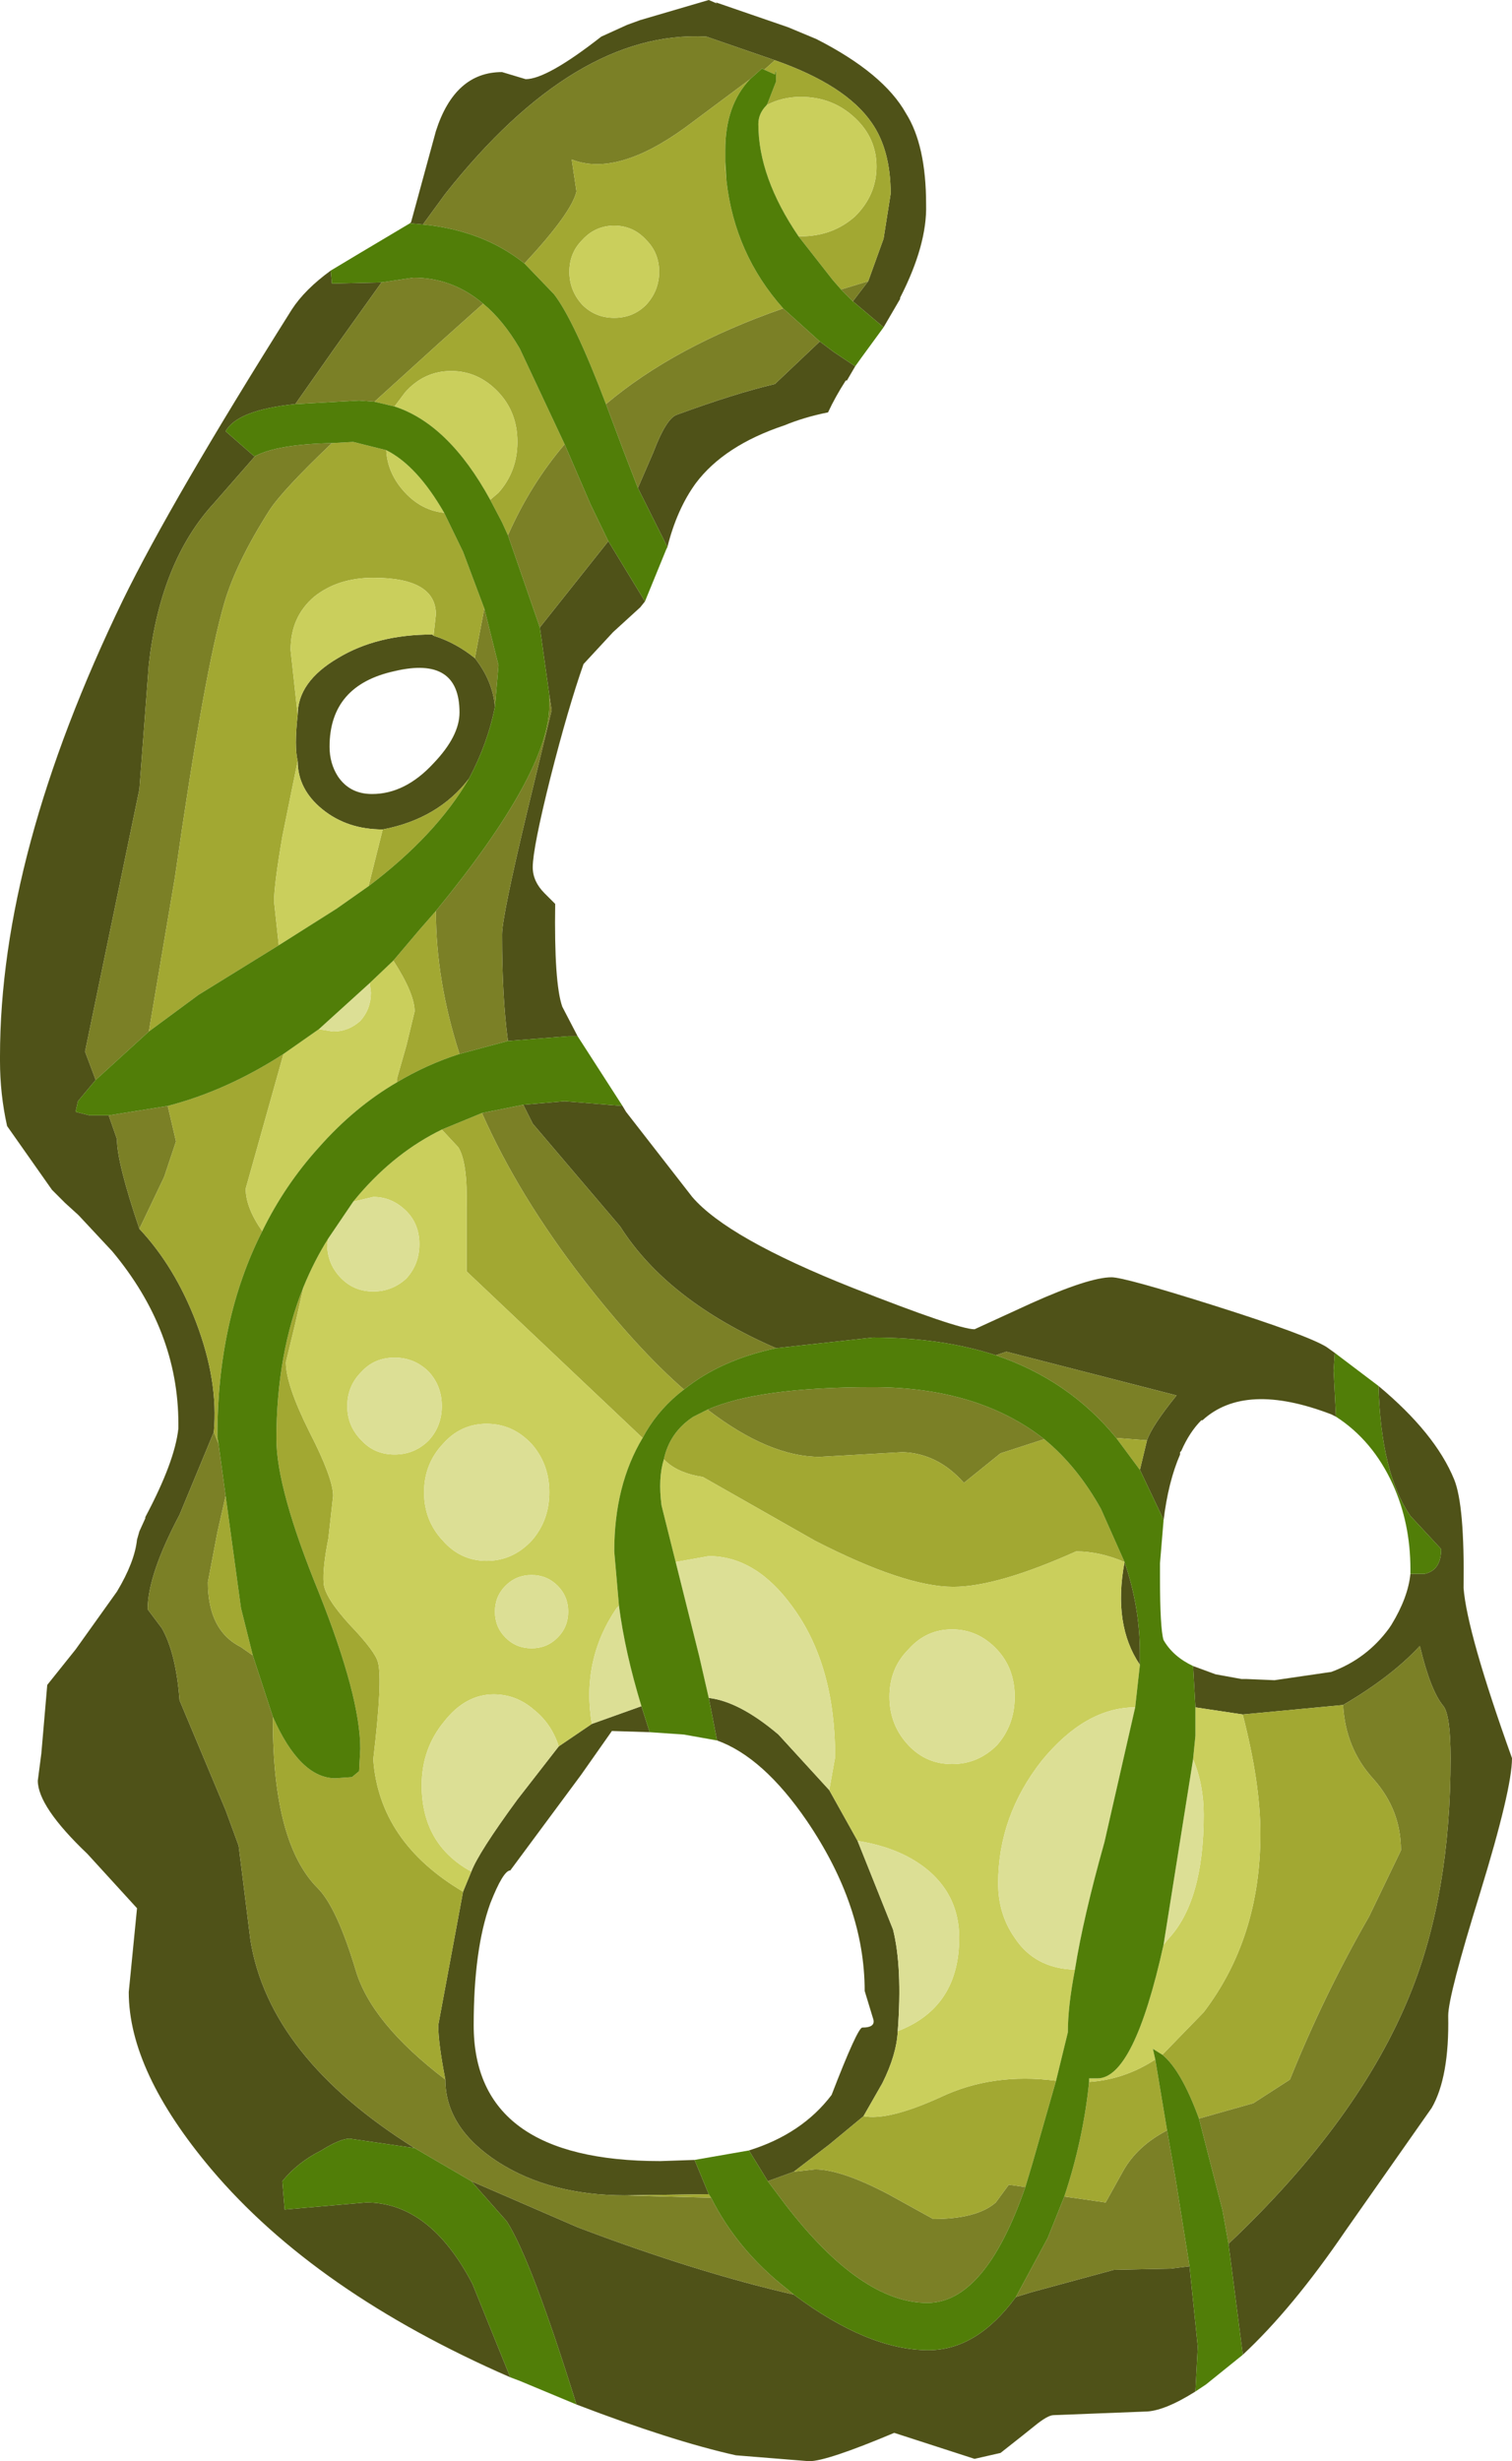 <?xml version="1.0" encoding="UTF-8" standalone="no"?>
<svg xmlns:ffdec="https://www.free-decompiler.com/flash" xmlns:xlink="http://www.w3.org/1999/xlink" ffdec:objectType="shape" height="104.15px" width="64.0px" xmlns="http://www.w3.org/2000/svg">
  <g transform="matrix(1.0, 0.0, 0.0, 1.0, -1.55, -2.65)">
    <path d="M18.9 12.1 L18.95 12.05 20.0 8.2 Q20.8 5.7 22.8 5.7 L23.8 6.0 Q24.7 6.0 27.0 4.2 L28.1 3.7 28.65 3.5 31.55 2.65 31.9 2.8 31.85 2.75 34.9 3.8 36.1 4.3 Q38.95 5.75 39.9 7.45 40.75 8.8 40.75 11.3 40.8 13.0 39.65 15.25 L39.65 15.3 38.95 16.5 37.65 15.4 38.3 14.55 38.95 12.75 39.25 10.85 Q39.25 9.0 38.45 7.85 37.35 6.25 34.35 5.2 L31.45 4.2 Q25.9 3.9 20.4 10.85 L19.45 12.15 18.9 12.1 M37.75 18.15 L37.4 18.75 37.35 18.75 Q36.9 19.45 36.6 20.1 35.6 20.3 34.75 20.65 32.2 21.5 31.0 23.1 30.2 24.2 29.8 25.8 L28.55 23.3 29.2 21.8 Q29.75 20.35 30.2 20.2 32.65 19.3 34.35 18.9 L36.25 17.1 36.85 17.55 37.75 18.15 M28.85 28.1 L28.65 28.35 27.5 29.4 26.25 30.75 Q25.6 32.6 24.85 35.55 24.1 38.55 24.1 39.35 24.1 39.95 24.6 40.45 L25.05 40.9 Q25.0 44.25 25.35 45.25 L26.0 46.5 25.6 46.5 23.05 46.7 Q22.8 44.85 22.8 42.2 22.8 41.45 23.85 37.05 L24.9 32.7 24.8 32.05 24.4 29.2 27.3 25.55 28.85 28.1 M27.9 49.45 L28.05 49.7 30.85 53.3 Q32.35 55.05 37.65 57.15 42.1 58.9 42.8 58.9 L45.2 57.8 Q47.65 56.7 48.6 56.7 49.15 56.7 52.95 57.9 56.9 59.15 57.7 59.65 L58.05 59.9 58.0 60.65 58.1 62.6 57.9 62.5 Q54.25 61.1 52.45 62.75 L52.4 62.75 Q51.9 63.25 51.55 64.05 L51.5 64.1 51.5 64.2 Q51.0 65.35 50.8 67.0 L50.75 66.85 49.8 64.85 50.1 63.6 Q50.3 63.0 51.35 61.7 L44.15 59.85 43.7 60.0 Q41.4 59.25 38.5 59.25 L34.4 59.7 Q29.8 57.7 27.8 54.55 L24.1 50.2 23.7 49.4 25.45 49.25 27.9 49.45 M59.9 61.3 Q62.3 63.3 63.1 65.25 63.55 66.35 63.5 69.85 63.65 71.75 65.55 77.05 65.55 78.35 64.2 82.75 62.85 87.1 62.85 87.95 62.9 90.55 62.15 91.85 L58.5 97.05 Q56.25 100.35 54.15 102.3 L54.15 102.25 53.55 97.6 Q59.1 92.35 61.25 87.0 62.95 82.8 62.95 77.05 62.95 75.25 62.65 74.85 62.1 74.2 61.65 72.3 60.45 73.6 58.4 74.8 L54.15 75.2 52.15 74.9 52.05 73.15 53.0 73.5 54.1 73.7 54.3 73.7 55.5 73.75 57.9 73.4 Q59.4 72.85 60.35 71.55 L60.45 71.4 Q61.15 70.25 61.25 69.25 L61.85 69.25 Q62.55 69.1 62.55 68.2 L61.25 66.8 Q60.0 65.0 59.9 61.3 M52.15 103.85 Q50.8 104.7 50.0 104.7 L46.15 104.85 Q45.9 104.85 45.35 105.3 L44.85 105.7 43.9 106.45 42.8 106.7 39.4 105.6 Q36.55 106.8 35.8 106.8 L32.7 106.55 Q30.0 105.95 25.95 104.4 24.05 98.3 23.0 96.65 L21.5 94.95 26.0 96.9 Q31.0 98.8 35.15 99.75 38.3 102.1 40.85 102.1 42.9 102.1 44.55 99.85 L45.2 99.65 48.7 98.7 51.1 98.65 51.9 98.55 52.25 101.95 52.15 103.85 M23.15 103.25 Q14.9 99.65 10.5 94.45 7.0 90.3 7.0 86.95 L7.35 83.4 5.25 81.1 Q3.15 79.1 3.15 78.0 L3.3 76.85 3.55 73.95 4.75 72.45 6.5 70.0 Q7.25 68.75 7.35 67.8 L7.45 67.45 7.7 66.9 7.7 66.85 Q8.95 64.5 9.1 63.1 L9.1 62.9 Q9.1 58.95 6.3 55.6 L4.9 54.1 4.85 54.05 4.3 53.55 3.75 53.0 1.85 50.3 Q1.55 48.95 1.55 47.55 L1.55 47.35 Q1.55 38.8 6.75 28.05 8.8 23.85 13.9 15.75 14.45 14.9 15.55 14.1 L15.6 14.65 17.7 14.6 15.7 17.4 14.05 19.75 Q11.6 20.0 11.1 20.9 L12.3 21.95 12.35 21.95 10.6 23.95 Q8.35 26.4 7.85 30.75 L7.45 36.05 5.15 47.15 5.6 48.35 4.85 49.25 4.75 49.7 5.35 49.85 6.15 49.85 6.5 50.85 Q6.5 51.85 7.45 54.65 8.95 56.25 9.85 58.6 10.8 61.1 10.6 63.25 L9.15 66.75 Q7.8 69.3 7.8 70.75 L8.4 71.55 Q9.0 72.6 9.15 74.6 L11.1 79.25 11.65 80.75 12.15 84.75 Q12.95 89.7 19.1 93.55 L16.35 93.15 Q15.95 93.15 15.15 93.65 14.15 94.15 13.5 94.95 L13.6 96.15 17.05 95.85 Q19.75 95.85 21.55 99.3 L23.15 103.25 M14.15 34.85 Q14.0 34.25 14.15 32.9 14.15 31.5 15.85 30.5 17.5 29.5 19.85 29.5 L19.9 29.55 Q20.85 29.85 21.65 30.5 22.4 31.45 22.5 32.55 22.2 34.1 21.4 35.6 20.1 37.3 17.75 37.75 16.25 37.75 15.2 36.9 14.15 36.05 14.15 34.85 M17.3 36.25 Q18.7 36.25 19.9 34.95 21.0 33.8 21.0 32.8 21.0 30.4 18.25 31.05 15.5 31.65 15.5 34.25 15.5 34.95 15.85 35.5 16.35 36.25 17.3 36.25 M28.7 74.85 L29.05 75.95 27.45 75.9 26.15 77.75 23.15 81.8 Q22.85 81.8 22.3 83.2 21.6 85.15 21.6 88.35 21.6 94.1 29.5 94.1 L30.95 94.05 31.55 95.5 28.0 95.55 Q24.85 95.55 22.65 94.15 20.4 92.7 20.4 90.65 20.1 89.1 20.1 88.35 L21.15 82.7 21.5 81.85 Q21.8 81.05 23.45 78.8 L25.2 76.55 26.6 75.6 28.7 74.85 M31.9 76.3 L31.55 74.5 Q32.85 74.65 34.5 76.05 L36.65 78.4 37.85 80.55 39.35 84.3 Q39.75 85.9 39.55 88.6 39.5 89.6 38.9 90.8 L38.1 92.2 36.65 93.4 35.15 94.55 34.05 94.95 33.25 93.65 Q35.5 92.95 36.75 91.3 37.85 88.45 38.05 88.45 38.65 88.45 38.5 88.05 L38.15 86.9 Q38.15 83.3 35.7 79.7 33.85 77.0 31.9 76.3 M49.15 68.75 Q49.8 70.65 49.8 72.6 L49.8 73.1 Q48.65 71.4 49.15 68.75" fill="#4f5218" fill-rule="evenodd" stroke="none"/>
    <path d="M19.45 12.15 L20.4 10.85 Q25.9 3.9 31.45 4.2 L34.35 5.2 33.9 5.6 33.8 5.55 33.3 6.0 30.55 8.05 Q27.65 10.15 25.75 9.4 L25.95 10.75 Q25.75 11.65 23.75 13.8 22.0 12.4 19.45 12.15 M38.3 14.55 L37.65 15.4 37.15 14.9 38.3 14.55 M34.7 15.7 L36.25 17.1 34.35 18.9 Q32.65 19.3 30.2 20.2 29.75 20.35 29.2 21.8 L28.55 23.3 27.95 21.75 27.2 19.75 Q30.1 17.3 34.7 15.7 M25.45 21.45 L26.55 24.0 27.3 25.55 24.4 29.2 23.05 25.3 Q24.0 23.15 25.45 21.45 M17.7 14.6 L19.05 14.4 Q20.7 14.4 22.0 15.5 L20.1 17.2 17.4 19.65 16.75 19.6 14.05 19.75 15.7 17.4 17.7 14.6 M5.6 48.35 L5.15 47.15 7.45 36.05 7.85 30.75 Q8.35 26.4 10.6 23.95 L12.35 21.95 Q13.3 21.45 15.6 21.4 13.5 23.4 12.95 24.25 11.55 26.45 11.05 28.15 10.2 31.05 8.95 39.8 L7.85 46.3 5.6 48.35 M21.65 30.5 L22.05 28.4 22.65 30.8 22.5 32.55 Q22.4 31.45 21.65 30.5 M6.15 49.85 L8.65 49.45 9.0 50.95 8.5 52.45 7.45 54.65 Q6.5 51.85 6.5 50.85 L6.15 49.85 M20.0 41.2 Q24.8 35.35 24.8 32.5 L24.8 32.05 24.9 32.7 23.85 37.05 Q22.8 41.45 22.8 42.2 22.8 44.85 23.05 46.7 L21.0 47.25 Q20.0 44.15 20.0 41.2 M10.8 63.75 L11.1 65.95 10.75 67.5 10.35 69.6 Q10.35 71.65 11.75 72.35 L12.25 72.7 13.1 75.3 13.1 75.45 Q13.1 80.65 15.0 82.55 15.8 83.35 16.6 86.0 17.25 88.25 20.4 90.65 20.4 92.7 22.65 94.15 24.85 95.55 28.0 95.55 L31.65 95.65 Q32.75 97.85 34.85 99.5 L35.15 99.75 Q31.0 98.8 26.0 96.9 L21.5 94.95 19.1 93.55 Q12.95 89.7 12.15 84.75 L11.65 80.75 11.1 79.25 9.15 74.6 Q9.0 72.6 8.4 71.55 L7.8 70.75 Q7.8 69.3 9.15 66.75 L10.6 63.25 10.8 63.75 M21.95 49.75 L23.7 49.4 24.1 50.2 27.8 54.55 Q29.8 57.7 34.4 59.7 32.05 60.2 30.5 61.45 28.5 59.7 26.25 56.8 23.5 53.25 21.95 49.75 M31.5 62.3 Q33.65 61.35 38.5 61.35 42.95 61.35 45.75 63.55 L43.9 64.15 42.35 65.4 Q41.25 64.15 39.75 64.1 L36.25 64.3 Q34.1 64.3 31.5 62.3 M44.95 95.2 Q43.25 100.1 40.8 100.1 38.0 100.1 34.8 95.95 L34.05 94.95 35.15 94.55 36.05 94.45 Q37.15 94.45 39.15 95.5 L41.05 96.55 Q42.9 96.55 43.7 95.85 L44.25 95.1 44.95 95.2 M44.55 99.85 L45.9 97.35 46.6 95.6 48.35 95.85 49.1 94.5 Q49.7 93.45 50.95 92.8 L51.3 94.8 51.9 98.55 51.1 98.65 48.7 98.7 45.2 99.65 44.55 99.85 M48.8 63.5 Q46.8 61.05 43.7 60.0 L44.15 59.85 51.35 61.7 Q50.3 63.0 50.1 63.6 L48.8 63.5 M52.3 92.3 L54.6 91.65 56.15 90.65 Q57.6 87.05 59.5 83.75 L60.85 80.95 Q60.85 79.25 59.7 77.95 58.5 76.65 58.4 74.8 60.45 73.6 61.65 72.3 62.1 74.2 62.65 74.85 62.95 75.25 62.95 77.05 62.95 82.8 61.25 87.0 59.1 92.35 53.55 97.6 L53.3 96.2 52.3 92.3" fill="#7b8026" fill-rule="evenodd" stroke="none"/>
    <path d="M34.35 5.2 Q37.35 6.25 38.45 7.85 39.25 9.0 39.25 10.85 L38.95 12.75 38.3 14.55 37.15 14.9 36.8 14.5 35.35 12.65 35.45 12.65 Q36.8 12.65 37.75 11.8 38.65 10.9 38.65 9.7 38.65 8.5 37.75 7.65 36.8 6.75 35.45 6.75 34.65 6.75 34.0 7.1 L34.05 7.0 34.4 6.1 34.4 5.6 34.35 5.8 33.9 5.6 34.35 5.2 M33.3 6.0 Q32.25 7.1 32.25 9.0 L32.25 9.5 32.25 9.7 32.3 10.3 Q32.65 13.4 34.7 15.7 30.1 17.3 27.2 19.75 25.85 16.2 25.0 15.1 L23.75 13.8 Q25.75 11.65 25.95 10.75 L25.75 9.4 Q27.65 10.15 30.55 8.05 L33.3 6.0 M27.55 16.1 Q28.35 16.1 28.9 15.55 29.45 14.95 29.45 14.15 29.45 13.35 28.9 12.8 28.35 12.2 27.55 12.2 26.75 12.2 26.2 12.8 25.65 13.35 25.65 14.15 25.65 14.95 26.2 15.55 26.75 16.1 27.55 16.1 M22.0 15.5 Q22.85 16.2 23.55 17.4 L25.45 21.45 Q24.0 23.15 23.05 25.3 L22.8 24.75 22.3 23.8 22.65 23.5 Q23.45 22.6 23.45 21.35 23.45 20.1 22.65 19.25 21.8 18.35 20.65 18.35 19.5 18.35 18.7 19.25 L18.25 19.85 17.4 19.65 20.1 17.2 22.0 15.5 M17.9 21.7 Q17.95 22.7 18.7 23.5 19.4 24.25 20.35 24.35 L21.15 26.0 22.05 28.4 21.65 30.5 Q20.85 29.85 19.9 29.55 L20.0 28.65 Q20.0 27.1 17.35 27.1 15.85 27.1 14.85 27.9 13.85 28.75 13.85 30.15 L14.15 32.9 Q14.0 34.25 14.15 34.85 L13.5 38.05 Q13.15 40.1 13.15 40.8 L13.35 42.65 9.95 44.75 7.85 46.3 8.95 39.8 Q10.2 31.05 11.05 28.15 11.55 26.45 12.95 24.25 13.5 23.4 15.6 21.4 L16.5 21.35 17.9 21.7 M17.75 37.75 Q20.1 37.3 21.4 35.6 20.0 38.0 17.15 40.15 L17.75 37.75 M8.65 49.45 Q11.15 48.8 13.55 47.25 L11.95 52.95 Q11.95 53.75 12.65 54.75 10.75 58.5 10.75 63.45 L10.8 63.75 10.6 63.25 Q10.8 61.1 9.85 58.6 8.95 56.25 7.45 54.65 L8.5 52.45 9.0 50.95 8.65 49.45 M18.2 43.3 L19.3 42.0 20.0 41.2 Q20.0 44.15 21.0 47.25 19.6 47.7 18.35 48.45 L18.35 48.3 18.75 46.9 19.1 45.45 Q19.1 44.7 18.2 43.3 M11.1 65.95 L11.75 70.7 12.25 72.7 11.75 72.35 Q10.35 71.65 10.35 69.6 L10.75 67.5 11.1 65.95 M13.1 75.3 Q14.25 77.9 15.75 77.9 L16.45 77.85 16.75 77.6 16.8 76.65 Q16.8 74.45 15.05 70.05 13.25 65.65 13.25 63.55 13.25 59.95 14.4 57.1 L14.05 58.65 13.65 60.3 Q13.65 61.25 14.65 63.25 15.65 65.2 15.65 65.95 L15.45 67.75 Q15.2 69.0 15.25 69.65 15.3 70.25 16.35 71.4 17.45 72.55 17.55 73.0 17.75 73.75 17.35 77.1 17.6 80.6 21.15 82.7 L20.1 88.35 Q20.1 89.1 20.4 90.65 17.25 88.25 16.6 86.0 15.8 83.35 15.0 82.55 13.1 80.65 13.1 75.45 L13.1 75.3 M20.25 50.45 L21.95 49.75 Q23.5 53.25 26.25 56.8 28.5 59.7 30.5 61.45 L30.25 61.65 Q29.3 62.45 28.75 63.5 L21.3 56.45 21.3 53.75 Q21.35 51.85 20.95 51.2 L20.25 50.45 M29.65 64.4 Q29.9 63.25 30.9 62.6 L31.5 62.3 Q34.1 64.3 36.25 64.3 L39.75 64.1 Q41.25 64.15 42.35 65.4 L43.9 64.15 45.75 63.55 Q47.15 64.7 48.15 66.5 L49.15 68.75 Q48.1 68.3 47.1 68.3 43.75 69.8 41.9 69.8 39.85 69.8 36.05 67.85 L31.3 65.15 Q30.3 65.0 29.75 64.5 L29.65 64.4 M46.25 90.7 L45.25 94.2 44.95 95.2 44.25 95.1 43.7 95.85 Q42.9 96.55 41.05 96.55 L39.15 95.5 Q37.15 94.45 36.05 94.45 L35.15 94.55 36.65 93.4 38.1 92.2 Q39.15 92.4 41.35 91.4 43.55 90.35 46.25 90.7 M31.55 95.5 L31.65 95.65 28.0 95.55 31.55 95.5 M46.6 95.6 Q47.4 93.2 47.65 90.75 49.15 90.65 50.45 89.8 L50.95 92.8 Q49.7 93.45 49.1 94.5 L48.35 95.85 46.6 95.6 M49.8 64.85 L48.8 63.5 50.1 63.6 49.8 64.85 M58.4 74.8 Q58.5 76.65 59.7 77.95 60.85 79.25 60.85 80.95 L59.5 83.75 Q57.6 87.05 56.15 90.65 L54.6 91.65 52.3 92.3 Q51.55 90.25 50.75 89.6 L52.5 87.8 Q54.9 84.65 54.9 80.25 54.9 78.1 54.15 75.2 L58.4 74.8" fill="#a2a832" fill-rule="evenodd" stroke="none"/>
    <path d="M34.0 7.1 Q34.65 6.75 35.45 6.75 36.8 6.75 37.75 7.65 38.65 8.5 38.65 9.7 38.65 10.9 37.75 11.8 36.8 12.65 35.45 12.65 L35.35 12.65 Q33.65 10.15 33.65 7.9 33.65 7.45 34.0 7.1 M32.25 9.5 L32.3 10.3 32.25 9.7 32.25 9.5 M27.55 16.1 Q26.75 16.1 26.2 15.55 25.65 14.95 25.65 14.15 25.65 13.35 26.2 12.8 26.75 12.2 27.55 12.2 28.35 12.2 28.9 12.8 29.45 13.35 29.45 14.15 29.45 14.95 28.9 15.55 28.35 16.1 27.55 16.1 M18.25 19.85 L18.7 19.25 Q19.5 18.35 20.65 18.35 21.8 18.35 22.65 19.25 23.45 20.1 23.45 21.35 23.45 22.6 22.65 23.5 L22.3 23.8 Q20.55 20.6 18.25 19.85 M20.35 24.35 Q19.4 24.25 18.7 23.5 17.95 22.7 17.9 21.7 19.2 22.35 20.35 24.35 M13.35 42.65 L13.15 40.8 Q13.15 40.1 13.5 38.05 L14.15 34.85 Q14.15 36.05 15.2 36.9 16.25 37.75 17.75 37.75 L17.15 40.15 15.8 41.1 13.35 42.65 M14.15 32.9 L13.85 30.15 Q13.85 28.75 14.85 27.9 15.85 27.1 17.35 27.1 20.0 27.1 20.0 28.65 L19.9 29.55 19.85 29.5 Q17.5 29.5 15.85 30.5 14.15 31.5 14.15 32.9 M13.55 47.25 L15.05 46.2 15.65 46.3 Q16.3 46.3 16.8 45.85 17.25 45.35 17.25 44.65 L17.2 44.25 18.2 43.3 Q19.1 44.7 19.1 45.45 L18.75 46.9 18.35 48.3 18.35 48.45 Q16.55 49.5 15.05 51.2 13.6 52.8 12.65 54.75 11.95 53.75 11.95 52.95 L13.55 47.25 M14.4 57.1 Q14.85 56.0 15.45 55.05 L15.4 55.3 Q15.4 56.15 16.0 56.75 16.55 57.3 17.35 57.3 18.15 57.3 18.75 56.75 19.3 56.15 19.3 55.3 19.3 54.45 18.75 53.9 18.15 53.3 17.35 53.3 L16.5 53.5 16.75 53.2 Q18.3 51.4 20.25 50.45 L20.95 51.2 Q21.35 51.85 21.3 53.75 L21.3 56.45 28.75 63.5 Q27.55 65.5 27.55 68.3 L27.75 70.6 27.65 70.7 Q26.15 72.9 26.6 75.6 L25.2 76.55 Q24.9 75.6 24.15 75.0 23.4 74.35 22.45 74.35 21.25 74.35 20.35 75.5 19.4 76.65 19.4 78.2 19.4 80.7 21.5 81.85 L21.15 82.7 Q17.6 80.6 17.35 77.1 17.75 73.75 17.55 73.0 17.45 72.55 16.35 71.4 15.3 70.25 15.25 69.65 15.2 69.0 15.45 67.75 L15.65 65.95 Q15.65 65.2 14.65 63.25 13.65 61.25 13.65 60.3 L14.05 58.65 14.4 57.1 M30.15 68.75 L29.55 66.35 Q29.4 65.2 29.65 64.4 L29.75 64.5 Q30.3 65.0 31.3 65.15 L36.05 67.85 Q39.85 69.8 41.9 69.8 43.75 69.8 47.1 68.3 48.1 68.3 49.15 68.75 48.65 71.4 49.8 73.1 L49.6 74.9 Q47.5 74.9 45.65 77.15 43.8 79.5 43.8 82.35 43.8 83.65 44.5 84.65 45.35 85.95 47.05 86.0 46.75 87.55 46.75 88.65 L46.25 90.7 Q43.55 90.35 41.35 91.4 39.15 92.4 38.1 92.2 L38.9 90.8 Q39.5 89.6 39.55 88.6 42.15 87.6 42.15 84.65 42.15 82.95 40.9 81.85 39.75 80.85 37.85 80.55 L36.65 78.4 36.9 77.0 Q36.9 73.1 35.1 70.65 33.55 68.5 31.55 68.5 L30.15 68.75 M47.65 90.75 L47.65 90.6 48.0 90.6 Q49.55 90.6 50.8 84.95 L51.0 84.7 Q52.5 83.1 52.5 79.45 52.5 78.15 52.05 77.1 L52.15 76.1 52.15 74.9 54.15 75.2 Q54.9 78.1 54.9 80.25 54.9 84.65 52.5 87.8 L50.75 89.6 50.35 89.35 50.45 89.8 Q49.15 90.65 47.65 90.75 M24.05 72.4 Q24.7 72.4 25.15 71.95 25.6 71.5 25.6 70.85 25.6 70.2 25.15 69.75 24.7 69.3 24.05 69.3 23.4 69.3 22.95 69.75 22.5 70.2 22.5 70.85 22.5 71.5 22.95 71.95 23.4 72.4 24.05 72.4 M22.15 62.9 Q21.05 62.9 20.3 63.75 19.5 64.6 19.5 65.8 19.5 67.0 20.3 67.85 21.05 68.7 22.15 68.7 23.25 68.7 24.05 67.85 24.8 67.0 24.8 65.8 24.8 64.6 24.05 63.75 23.25 62.9 22.15 62.9 M19.7 60.7 Q19.1 60.1 18.25 60.1 17.4 60.1 16.85 60.7 16.25 61.3 16.25 62.15 16.25 63.0 16.85 63.6 17.4 64.2 18.25 64.2 19.1 64.2 19.7 63.6 20.25 63.0 20.25 62.15 20.25 61.3 19.7 60.7 M39.2 74.45 Q39.2 75.65 40.0 76.5 40.75 77.3 41.85 77.3 42.95 77.3 43.75 76.5 44.5 75.65 44.5 74.45 44.5 73.25 43.75 72.45 42.95 71.6 41.85 71.6 40.75 71.6 40.0 72.45 39.2 73.25 39.2 74.45" fill="#cacf5c" fill-rule="evenodd" stroke="none"/>
    <path d="M15.05 46.2 L17.2 44.25 17.25 44.65 Q17.25 45.35 16.8 45.85 16.3 46.3 15.65 46.3 L15.05 46.2 M15.45 55.05 L16.5 53.5 17.35 53.3 Q18.15 53.3 18.75 53.9 19.3 54.45 19.3 55.3 19.3 56.15 18.75 56.75 18.15 57.3 17.35 57.3 16.55 57.3 16.0 56.75 15.4 56.15 15.4 55.3 L15.45 55.05 M27.75 70.6 Q28.0 72.55 28.7 74.85 L26.6 75.6 Q26.15 72.9 27.65 70.7 L27.75 70.6 M31.55 74.5 L31.15 72.75 30.15 68.75 31.55 68.5 Q33.55 68.5 35.1 70.65 36.9 73.1 36.9 77.0 L36.65 78.4 34.5 76.05 Q32.85 74.65 31.55 74.5 M49.6 74.9 L48.3 80.6 Q47.4 83.8 47.05 86.0 45.35 85.95 44.5 84.65 43.8 83.65 43.8 82.35 43.8 79.5 45.65 77.15 47.5 74.9 49.6 74.9 M50.8 84.95 L52.05 77.1 Q52.5 78.15 52.5 79.45 52.5 83.1 51.0 84.7 L50.8 84.95 M22.15 62.9 Q23.25 62.9 24.05 63.75 24.8 64.6 24.8 65.8 24.8 67.0 24.05 67.85 23.25 68.7 22.15 68.7 21.05 68.7 20.3 67.85 19.5 67.0 19.5 65.8 19.5 64.6 20.3 63.75 21.05 62.9 22.15 62.9 M24.05 72.4 Q23.4 72.4 22.95 71.95 22.5 71.5 22.5 70.85 22.5 70.2 22.95 69.75 23.4 69.3 24.05 69.3 24.7 69.3 25.15 69.75 25.6 70.2 25.6 70.85 25.6 71.5 25.15 71.95 24.7 72.4 24.05 72.4 M19.7 60.7 Q20.25 61.3 20.25 62.15 20.25 63.0 19.7 63.6 19.1 64.2 18.25 64.2 17.4 64.2 16.85 63.6 16.25 63.0 16.25 62.15 16.25 61.3 16.85 60.7 17.4 60.1 18.25 60.1 19.1 60.1 19.7 60.7 M21.5 81.85 Q19.4 80.7 19.4 78.2 19.4 76.65 20.35 75.5 21.25 74.35 22.45 74.35 23.4 74.35 24.15 75.0 24.9 75.6 25.2 76.55 L23.45 78.8 Q21.8 81.05 21.5 81.85 M39.2 74.45 Q39.2 73.25 40.0 72.45 40.75 71.6 41.85 71.6 42.95 71.6 43.75 72.45 44.5 73.25 44.5 74.45 44.5 75.65 43.75 76.5 42.95 77.3 41.85 77.3 40.75 77.3 40.0 76.5 39.2 75.65 39.2 74.45 M37.85 80.55 Q39.75 80.85 40.9 81.85 42.15 82.95 42.15 84.65 42.15 87.6 39.55 88.6 39.75 85.9 39.35 84.3 L37.85 80.55" fill="#dcdf95" fill-rule="evenodd" stroke="none"/>
    <path d="M18.9 12.1 L19.45 12.15 Q22.0 12.4 23.75 13.8 L25.0 15.1 Q25.85 16.2 27.2 19.75 L27.95 21.75 28.55 23.3 29.8 25.8 29.75 25.9 28.85 28.1 27.3 25.55 26.55 24.0 25.45 21.45 23.55 17.4 Q22.85 16.2 22.0 15.5 20.7 14.4 19.05 14.4 L17.7 14.6 15.6 14.65 15.55 14.1 16.8 13.35 18.9 12.1 M37.65 15.4 L38.95 16.5 38.0 17.8 37.75 18.15 36.85 17.55 36.25 17.1 34.7 15.7 Q32.65 13.4 32.3 10.3 L32.25 9.5 32.25 9.0 Q32.25 7.1 33.3 6.0 L33.8 5.55 33.9 5.6 34.35 5.8 34.4 5.6 34.4 6.1 34.05 7.0 34.0 7.1 Q33.65 7.45 33.65 7.9 33.65 10.15 35.35 12.65 L36.8 14.5 37.15 14.9 37.65 15.4 M26.0 46.5 L27.9 49.45 25.45 49.25 23.7 49.4 21.95 49.75 20.25 50.45 Q18.3 51.4 16.75 53.2 L16.5 53.5 15.45 55.05 Q14.85 56.0 14.4 57.1 13.25 59.95 13.25 63.55 13.25 65.65 15.05 70.05 16.8 74.45 16.8 76.65 L16.75 77.6 16.45 77.85 15.75 77.9 Q14.25 77.9 13.1 75.3 L12.25 72.7 11.75 70.7 11.1 65.95 10.8 63.75 10.75 63.45 Q10.75 58.5 12.65 54.75 13.6 52.8 15.05 51.2 16.55 49.5 18.35 48.45 19.6 47.7 21.0 47.25 L23.05 46.7 25.6 46.5 26.0 46.5 M58.05 59.9 L59.9 61.3 Q60.0 65.0 61.25 66.8 L62.55 68.2 Q62.55 69.1 61.85 69.25 L61.25 69.25 61.25 69.05 Q61.25 67.1 60.5 65.45 59.65 63.6 58.1 62.6 L58.0 60.65 58.05 59.9 M54.15 102.3 L52.6 103.55 52.15 103.85 52.25 101.95 51.9 98.55 51.3 94.8 50.95 92.8 50.45 89.8 50.35 89.35 50.75 89.6 Q51.55 90.25 52.3 92.3 L53.3 96.2 53.55 97.6 54.15 102.25 54.15 102.3 M25.95 104.4 L23.55 103.4 23.15 103.25 21.55 99.3 Q19.75 95.85 17.05 95.85 L13.6 96.15 13.5 94.95 Q14.15 94.15 15.15 93.65 15.95 93.15 16.35 93.15 L19.1 93.55 21.5 94.95 23.0 96.65 Q24.05 98.3 25.95 104.4 M18.25 19.85 Q20.55 20.6 22.3 23.8 L22.8 24.75 23.05 25.3 24.4 29.2 24.8 32.05 24.8 32.5 Q24.8 35.35 20.0 41.2 L19.3 42.0 18.2 43.3 17.2 44.25 15.05 46.2 13.55 47.25 Q11.15 48.8 8.65 49.45 L6.15 49.85 5.35 49.85 4.75 49.7 4.85 49.25 5.6 48.35 7.85 46.3 9.95 44.75 13.35 42.65 15.8 41.1 17.15 40.15 Q20.0 38.0 21.4 35.6 22.2 34.1 22.5 32.55 L22.65 30.8 22.05 28.4 21.15 26.0 20.35 24.35 Q19.2 22.35 17.9 21.7 L16.5 21.35 15.6 21.4 Q13.3 21.45 12.35 21.95 L12.3 21.95 11.1 20.9 Q11.6 20.0 14.05 19.75 L16.75 19.6 17.4 19.65 18.25 19.85 M34.4 59.7 L38.5 59.25 Q41.4 59.25 43.7 60.0 46.8 61.05 48.8 63.5 L49.8 64.85 50.75 66.85 50.8 67.0 50.65 68.8 50.65 69.4 Q50.65 71.55 50.8 72.05 51.2 72.75 52.05 73.15 L52.15 74.9 52.15 76.1 52.05 77.1 50.8 84.95 Q49.55 90.6 48.0 90.6 L47.65 90.6 47.65 90.75 Q47.4 93.2 46.6 95.6 L45.9 97.35 44.55 99.85 Q42.9 102.1 40.85 102.1 38.3 102.1 35.15 99.75 L34.85 99.5 Q32.75 97.85 31.65 95.65 L31.55 95.5 30.95 94.05 33.25 93.65 34.05 94.95 34.8 95.95 Q38.0 100.1 40.8 100.1 43.25 100.1 44.95 95.2 L45.25 94.2 46.25 90.7 46.75 88.65 Q46.75 87.55 47.05 86.0 47.4 83.8 48.3 80.6 L49.6 74.9 49.8 73.1 49.8 72.6 Q49.8 70.65 49.15 68.75 L48.15 66.5 Q47.15 64.7 45.75 63.55 42.95 61.35 38.5 61.35 33.65 61.35 31.5 62.3 L30.9 62.6 Q29.9 63.25 29.65 64.4 29.4 65.2 29.55 66.35 L30.15 68.75 31.15 72.75 31.55 74.5 31.9 76.3 30.5 76.05 29.05 75.95 28.7 74.85 Q28.0 72.55 27.75 70.6 L27.55 68.3 Q27.55 65.5 28.75 63.5 29.3 62.45 30.25 61.65 L30.5 61.45 Q32.05 60.2 34.4 59.7" fill="#517e08" fill-rule="evenodd" stroke="none"/>
  </g>
</svg>
